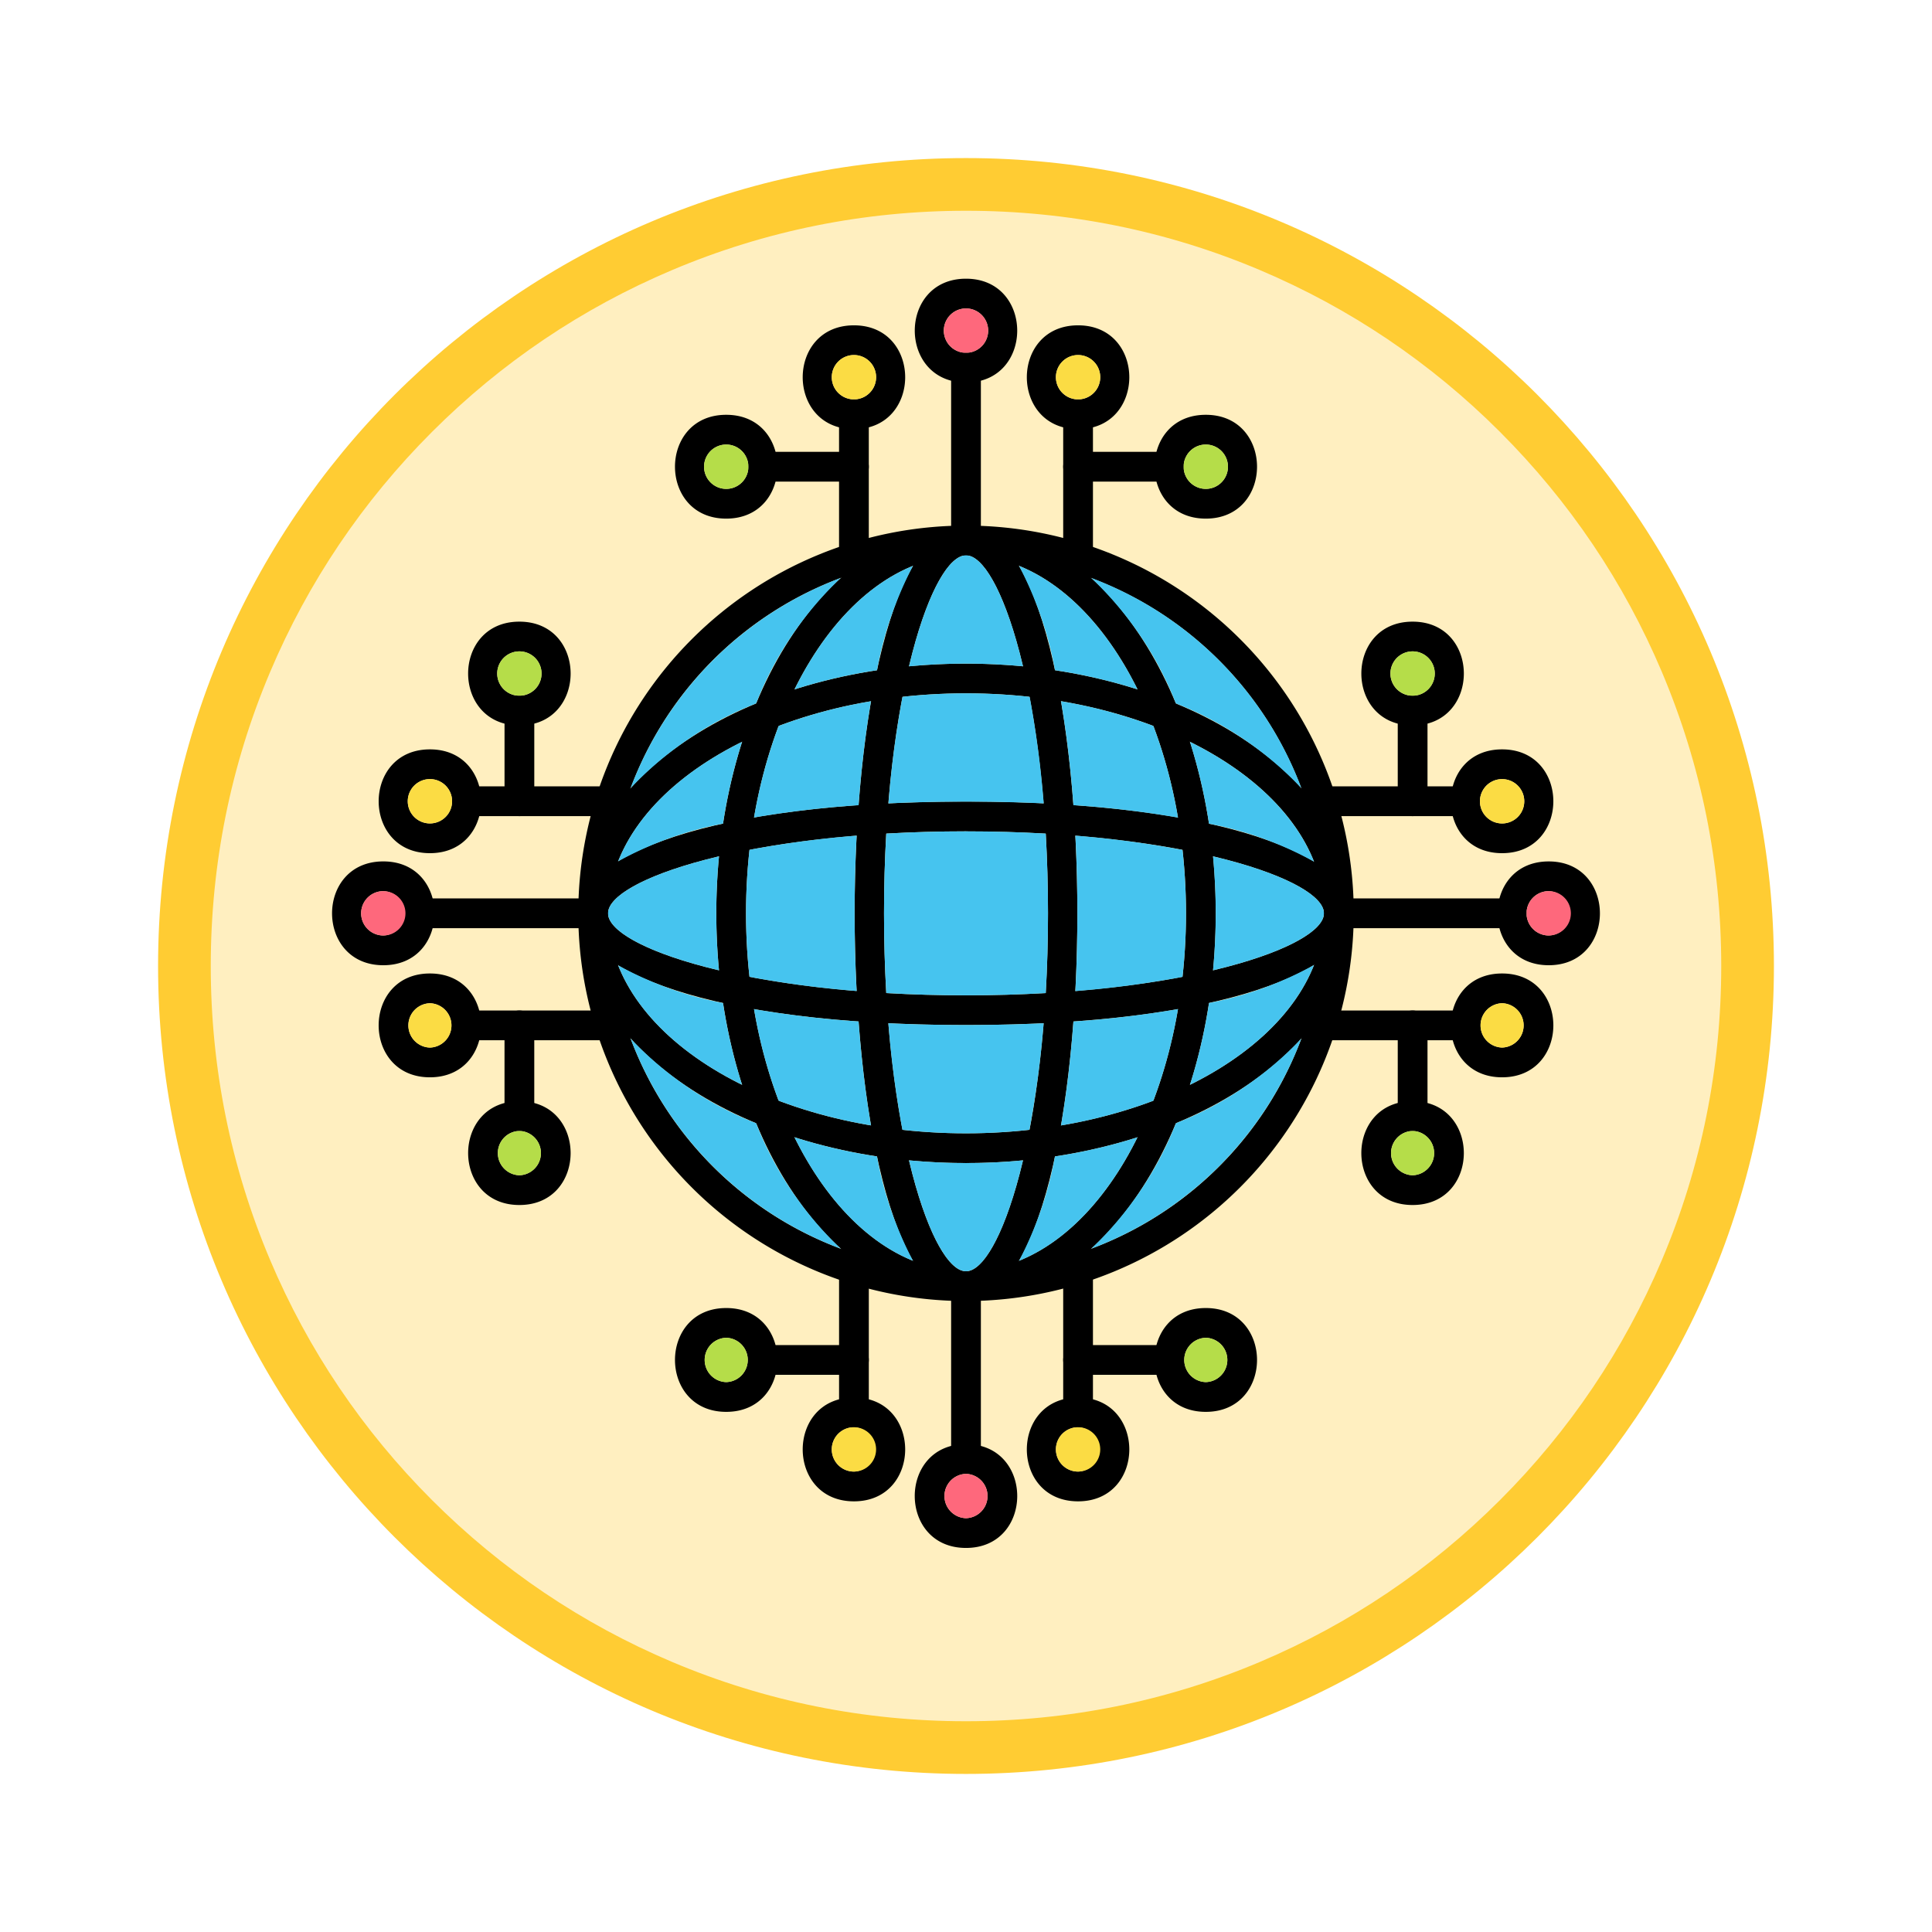 <svg xmlns="http://www.w3.org/2000/svg" xmlns:xlink="http://www.w3.org/1999/xlink" width="110" height="110" viewBox="0 0 110 110">
  <defs>
    <filter id="Trazado_982547" x="0" y="0" width="110" height="110" filterUnits="userSpaceOnUse">
      <feOffset dy="3" input="SourceAlpha"/>
      <feGaussianBlur stdDeviation="3" result="blur"/>
      <feFlood flood-opacity="0.161"/>
      <feComposite operator="in" in2="blur"/>
      <feComposite in="SourceGraphic"/>
    </filter>
  </defs>
  <g id="Grupo_1219334" data-name="Grupo 1219334" transform="translate(-799 -2709.417)">
    <g id="Grupo_1215976" data-name="Grupo 1215976" transform="translate(808 2715.417)">
      <g id="Grupo_1214724" data-name="Grupo 1214724" transform="translate(0 0)">
        <g id="Grupo_1200150" data-name="Grupo 1200150">
          <g id="Grupo_1185951" data-name="Grupo 1185951" transform="translate(0 0)">
            <g id="Grupo_1184083" data-name="Grupo 1184083">
              <g id="Grupo_1183743" data-name="Grupo 1183743">
                <g id="Grupo_1181545" data-name="Grupo 1181545">
                  <g id="Grupo_1177562" data-name="Grupo 1177562">
                    <g id="Grupo_1173147" data-name="Grupo 1173147">
                      <g id="Grupo_1163801" data-name="Grupo 1163801">
                        <g id="Grupo_1163014" data-name="Grupo 1163014">
                          <g id="Grupo_1157015" data-name="Grupo 1157015">
                            <g id="Grupo_1155792" data-name="Grupo 1155792">
                              <g id="Grupo_1154703" data-name="Grupo 1154703">
                                <g id="Grupo_1150789" data-name="Grupo 1150789">
                                  <g id="Grupo_1154212" data-name="Grupo 1154212">
                                    <g id="Grupo_1152583" data-name="Grupo 1152583">
                                      <g id="Grupo_1146973" data-name="Grupo 1146973">
                                        <g id="Grupo_1146954" data-name="Grupo 1146954">
                                          <g transform="matrix(1, 0, 0, 1, -9, -6)" filter="url(#Trazado_982547)">
                                            <g id="Trazado_982547-2" data-name="Trazado 982547" transform="translate(9 6)" fill="#ffefc0">
                                              <path d="M 46 90.5 C 39.992 90.5 34.164 89.323 28.679 87.003 C 23.38 84.762 18.621 81.553 14.534 77.466 C 10.446 73.379 7.238 68.62 4.996 63.321 C 2.676 57.836 1.5 52.008 1.5 46 C 1.5 39.992 2.676 34.164 4.996 28.679 C 7.238 23.38 10.446 18.621 14.534 14.534 C 18.621 10.446 23.38 7.238 28.679 4.996 C 34.164 2.676 39.992 1.5 46 1.5 C 52.008 1.5 57.836 2.676 63.321 4.996 C 68.62 7.238 73.379 10.446 77.466 14.534 C 81.554 18.621 84.762 23.38 87.004 28.679 C 89.324 34.164 90.5 39.992 90.5 46 C 90.5 52.008 89.324 57.836 87.004 63.321 C 84.762 68.62 81.554 73.379 77.466 77.466 C 73.379 81.553 68.62 84.762 63.321 87.003 C 57.836 89.323 52.008 90.5 46 90.5 Z" stroke="none"/>
                                              <path d="M 46 3 C 40.194 3 34.563 4.136 29.263 6.378 C 24.143 8.544 19.544 11.644 15.594 15.594 C 11.644 19.544 8.544 24.143 6.378 29.263 C 4.137 34.563 3 40.194 3 46 C 3 51.806 4.137 57.437 6.378 62.737 C 8.544 67.857 11.644 72.455 15.594 76.405 C 19.544 80.355 24.143 83.456 29.263 85.622 C 34.563 87.863 40.194 89 46 89 C 51.806 89 57.437 87.863 62.737 85.622 C 67.857 83.456 72.456 80.355 76.406 76.405 C 80.356 72.455 83.456 67.857 85.622 62.737 C 87.863 57.437 89 51.806 89 46 C 89 40.194 87.863 34.563 85.622 29.263 C 83.456 24.143 80.356 19.544 76.406 15.594 C 72.456 11.644 67.857 8.544 62.737 6.378 C 57.437 4.136 51.806 3 46 3 M 46 -7.62939453125e-06 C 71.405 -7.62939453125e-06 92 20.595 92 46 C 92 71.405 71.405 92 46 92 C 20.595 92 7.62939453125e-06 71.405 7.62939453125e-06 46 C 7.62939453125e-06 20.595 20.595 -7.62939453125e-06 46 -7.62939453125e-06 Z" stroke="none" fill="#fc3"/>
                                            </g>
                                          </g>
                                        </g>
                                      </g>
                                    </g>
                                  </g>
                                </g>
                              </g>
                            </g>
                          </g>
                        </g>
                      </g>
                    </g>
                  </g>
                </g>
              </g>
            </g>
          </g>
        </g>
      </g>
    </g>
    <g id="Layer_x0020_1" transform="translate(817.905 2725.285)">
      <path id="Trazado_1087327" data-name="Trazado 1087327" d="M22.408,44.484A22.076,22.076,0,1,1,44.484,22.408,22.1,22.1,0,0,1,22.408,44.484Zm0-42.458A20.382,20.382,0,1,0,42.789,22.408,20.405,20.405,0,0,0,22.408,2.026Z" transform="translate(13.688 13.725)" fill-rule="evenodd"/>
      <path id="Trazado_1087328" data-name="Trazado 1087328" d="M14.736,44.484C6.9,44.484.518,34.58.518,22.408S6.9.332,14.736.332s14.219,9.9,14.219,22.076S22.576,44.484,14.736,44.484Zm0-42.458c-6.906,0-12.525,9.144-12.525,20.382S7.83,42.789,14.736,42.789,27.26,33.646,27.26,22.408,21.642,2.026,14.736,2.026Z" transform="translate(21.36 13.725)" fill-rule="evenodd"/>
      <path id="Trazado_1087329" data-name="Trazado 1087329" d="M7.044,44.484c-8.454,0-8.453-44.152,0-44.152S15.5,44.484,7.044,44.484Zm0-42.458c-1.9,0-4.668,7.94-4.668,20.382S5.14,42.789,7.044,42.789s4.668-7.94,4.668-20.382S8.947,2.026,7.044,2.026Z" transform="translate(29.051 13.725)" fill-rule="evenodd"/>
      <path id="Trazado_1087330" data-name="Trazado 1087330" d="M22.408,28.955C10.236,28.955.332,22.576.332,14.736S10.235.518,22.408.518,44.484,6.9,44.484,14.736s-9.9,14.219-22.076,14.219Zm0-26.744C11.169,2.211,2.026,7.83,2.026,14.736S11.169,27.26,22.408,27.26s20.382-5.619,20.382-12.525S33.646,2.211,22.408,2.211Z" transform="translate(13.688 21.397)" fill-rule="evenodd"/>
      <path id="Trazado_1087331" data-name="Trazado 1087331" d="M22.421,13.427C-7.029,13.427-7.033.7,22.421.7,51.837.7,51.834,13.427,22.421,13.427Zm0-11.03C9.979,2.4,2.039,5.161,2.039,7.065s7.94,4.668,20.382,4.668S42.8,8.968,42.8,7.064,34.862,2.4,22.421,2.4Z" transform="translate(13.675 29.068)" fill-rule="evenodd"/>
      <path id="Trazado_1087332" data-name="Trazado 1087332" d="M6.56,1.927H1.4A.847.847,0,0,1,1.4.233H6.56A.847.847,0,0,1,6.56,1.927Z" transform="translate(23.155 9.625)" fill-rule="evenodd"/>
      <path id="Trazado_1087333" data-name="Trazado 1087333" d="M3.379,6.094c-3.889,0-3.89-5.911,0-5.911S7.269,6.094,3.379,6.094Zm0-4.217a1.262,1.262,0,0,0,0,2.524,1.262,1.262,0,0,0,0-2.524Z" transform="translate(19.064 7.566)" fill-rule="evenodd"/>
      <path id="Trazado_1087334" data-name="Trazado 1087334" d="M6.983,1.927H1.82a.847.847,0,0,1,0-1.694H6.983A.847.847,0,0,1,6.983,1.927Z" transform="translate(40.656 9.625)" fill-rule="evenodd"/>
      <path id="Trazado_1087335" data-name="Trazado 1087335" d="M4.024,6.094c-3.89,0-3.889-5.911,0-5.911S7.914,6.094,4.024,6.094Zm0-4.217a1.262,1.262,0,0,0,0,2.524,1.262,1.262,0,0,0,0-2.524Z" transform="translate(45.724 7.566)" fill-rule="evenodd"/>
      <path id="Trazado_1087336" data-name="Trazado 1087336" d="M1.68,11.623a.847.847,0,0,1-.847-.847V.936a.847.847,0,0,1,1.694,0v9.839a.847.847,0,0,1-.847.847Z" transform="translate(34.415 4.128)" fill-rule="evenodd"/>
      <path id="Trazado_1087337" data-name="Trazado 1087337" d="M14.291,9.993a.847.847,0,0,1-.847-.847V1a.847.847,0,0,1,1.694,0V9.147a.847.847,0,0,1-.847.846ZM1.529,9.973a.847.847,0,0,1-.847-.847V1A.847.847,0,0,1,2.376,1V9.126A.846.846,0,0,1,1.529,9.973Z" transform="translate(28.185 6.719)" fill-rule="evenodd"/>
      <path id="Trazado_1087338" data-name="Trazado 1087338" d="M3.551,5.974c-3.89,0-3.889-5.911,0-5.911S7.441,5.974,3.551,5.974Zm0-4.218a1.262,1.262,0,0,0,0,2.524A1.262,1.262,0,0,0,3.551,1.756Z" transform="translate(26.164 2.592)" fill-rule="evenodd"/>
      <path id="Trazado_1087339" data-name="Trazado 1087339" d="M3.852,5.974c-3.89,0-3.889-5.911,0-5.911S7.742,5.974,3.852,5.974Zm0-4.218a1.262,1.262,0,0,0,0,2.524A1.262,1.262,0,0,0,3.852,1.756Z" transform="translate(38.624 2.592)" fill-rule="evenodd"/>
      <path id="Trazado_1087340" data-name="Trazado 1087340" d="M3.7,5.911C-.188,5.911-.187,0,3.7,0S7.592,5.911,3.7,5.911Zm0-4.217a1.262,1.262,0,0,0,0,2.524,1.262,1.262,0,0,0,0-2.524Z" transform="translate(32.394 0)" fill-rule="evenodd"/>
      <path id="Trazado_1087341" data-name="Trazado 1087341" d="M2.281,7.407a.847.847,0,0,1-.847-.847V1.4a.847.847,0,0,1,1.694,0V6.56A.847.847,0,0,1,2.281,7.407Z" transform="translate(59.243 23.192)" fill-rule="evenodd"/>
      <path id="Trazado_1087342" data-name="Trazado 1087342" d="M4.3,6.371c-3.89,0-3.89-5.91,0-5.91S8.192,6.371,4.3,6.371Zm0-4.217a1.262,1.262,0,0,0,0,2.524A1.262,1.262,0,0,0,4.3,2.154Z" transform="translate(57.222 19.065)" fill-rule="evenodd"/>
      <path id="Trazado_1087343" data-name="Trazado 1087343" d="M2.281,7.83a.847.847,0,0,1-.847-.847V1.82a.847.847,0,0,1,1.694,0V6.983A.847.847,0,0,1,2.281,7.83Z" transform="translate(59.243 40.693)" fill-rule="evenodd"/>
      <path id="Trazado_1087344" data-name="Trazado 1087344" d="M4.3,7.017c-3.889,0-3.89-5.911,0-5.911S8.193,7.017,4.3,7.017ZM4.3,2.8a1.262,1.262,0,0,0,0,2.523A1.262,1.262,0,0,0,4.3,2.8Z" transform="translate(57.221 45.723)" fill-rule="evenodd"/>
      <path id="Trazado_1087345" data-name="Trazado 1087345" d="M12.01,2.527H2.171a.847.847,0,0,1,0-1.694H12.01A.847.847,0,0,1,12.01,2.527Z" transform="translate(55.153 34.452)" fill-rule="evenodd"/>
      <path id="Trazado_1087346" data-name="Trazado 1087346" d="M10.3,15.138H2.148a.847.847,0,0,1,0-1.694H10.3A.847.847,0,0,1,10.3,15.138Zm0-12.761H2.169a.847.847,0,0,1,0-1.694H10.3A.847.847,0,0,1,10.3,2.376Z" transform="translate(54.213 28.222)" fill-rule="evenodd"/>
      <path id="Trazado_1087347" data-name="Trazado 1087347" d="M4.423,6.543c-3.89,0-3.89-5.91,0-5.91s3.891,5.91,0,5.91Zm0-4.217a1.262,1.262,0,0,0,0,2.524A1.262,1.262,0,0,0,4.423,2.326Z" transform="translate(62.195 26.165)" fill-rule="evenodd"/>
      <path id="Trazado_1087348" data-name="Trazado 1087348" d="M4.423,6.845c-3.89,0-3.891-5.911,0-5.911S8.314,6.845,4.423,6.845Zm0-4.217a1.262,1.262,0,0,0,0,2.523A1.262,1.262,0,0,0,4.423,2.628Z" transform="translate(62.195 38.624)" fill-rule="evenodd"/>
      <path id="Trazado_1087349" data-name="Trazado 1087349" d="M4.485,6.694C.6,6.694.6.784,4.485.784S8.375,6.694,4.485,6.694Zm0-4.218A1.262,1.262,0,0,0,4.485,5,1.262,1.262,0,0,0,4.485,2.477Z" transform="translate(64.787 32.394)" fill-rule="evenodd"/>
      <path id="Trazado_1087350" data-name="Trazado 1087350" d="M6.983,3.128H1.82a.847.847,0,0,1,0-1.694H6.983A.847.847,0,0,1,6.983,3.128Z" transform="translate(40.656 59.281)" fill-rule="evenodd"/>
      <path id="Trazado_1087351" data-name="Trazado 1087351" d="M4.024,7.295c-3.89,0-3.889-5.911,0-5.911S7.914,7.295,4.024,7.295Zm0-4.217a1.262,1.262,0,0,0,0,2.523A1.262,1.262,0,0,0,4.024,3.078Z" transform="translate(45.724 57.222)" fill-rule="evenodd"/>
      <path id="Trazado_1087352" data-name="Trazado 1087352" d="M6.56,3.127H1.4a.847.847,0,0,1,0-1.694H6.56A.847.847,0,0,1,6.56,3.127Z" transform="translate(23.155 59.281)" fill-rule="evenodd"/>
      <path id="Trazado_1087353" data-name="Trazado 1087353" d="M3.379,7.295c-3.889,0-3.89-5.911,0-5.911S7.269,7.295,3.379,7.295Zm0-4.217a1.262,1.262,0,0,0,0,2.523A1.262,1.262,0,0,0,3.379,3.078Z" transform="translate(19.064 57.222)" fill-rule="evenodd"/>
      <path id="Trazado_1087354" data-name="Trazado 1087354" d="M1.68,12.857a.847.847,0,0,1-.847-.847V2.171a.847.847,0,0,1,1.694,0V12.01a.847.847,0,0,1-.847.847Z" transform="translate(34.415 55.191)" fill-rule="evenodd"/>
      <path id="Trazado_1087355" data-name="Trazado 1087355" d="M14.291,11.142a.848.848,0,0,1-.847-.847V2.169a.847.847,0,0,1,1.694,0V10.3a.848.848,0,0,1-.847.847Zm-12.762,0A.848.848,0,0,1,.683,10.3V2.148a.847.847,0,0,1,1.694,0V10.3A.847.847,0,0,1,1.529,11.142Z" transform="translate(28.185 54.251)" fill-rule="evenodd"/>
      <path id="Trazado_1087356" data-name="Trazado 1087356" d="M3.852,7.416c-3.89,0-3.889-5.912,0-5.912S7.742,7.416,3.852,7.416Zm0-4.218a1.262,1.262,0,0,0,0,2.524A1.262,1.262,0,0,0,3.852,3.2Z" transform="translate(38.624 62.196)" fill-rule="evenodd"/>
      <path id="Trazado_1087357" data-name="Trazado 1087357" d="M3.551,7.416c-3.89,0-3.889-5.912,0-5.912S7.441,7.416,3.551,7.416Zm0-4.218a1.262,1.262,0,0,0,0,2.524A1.262,1.262,0,0,0,3.551,3.2Z" transform="translate(26.164 62.196)" fill-rule="evenodd"/>
      <path id="Trazado_1087358" data-name="Trazado 1087358" d="M3.7,7.478c-3.889,0-3.89-5.911,0-5.911S7.592,7.478,3.7,7.478Zm0-4.217a1.262,1.262,0,0,0,0,2.523A1.262,1.262,0,0,0,3.7,3.261Z" transform="translate(32.394 64.787)" fill-rule="evenodd"/>
      <path id="Trazado_1087359" data-name="Trazado 1087359" d="M1.08,7.83a.847.847,0,0,1-.847-.847V1.82a.847.847,0,0,1,1.694,0V6.983a.847.847,0,0,1-.847.847Z" transform="translate(9.587 40.693)" fill-rule="evenodd"/>
      <path id="Trazado_1087360" data-name="Trazado 1087360" d="M3.1,7.017c-3.889,0-3.89-5.911,0-5.911S6.991,7.017,3.1,7.017ZM3.1,2.8a1.262,1.262,0,0,0,0,2.523A1.262,1.262,0,0,0,3.1,2.8Z" transform="translate(7.566 45.723)" fill-rule="evenodd"/>
      <path id="Trazado_1087361" data-name="Trazado 1087361" d="M1.08,7.407A.847.847,0,0,1,.233,6.56V1.4a.847.847,0,0,1,1.694,0V6.56a.847.847,0,0,1-.847.847Z" transform="translate(9.588 23.192)" fill-rule="evenodd"/>
      <path id="Trazado_1087362" data-name="Trazado 1087362" d="M3.1,6.371c-3.89,0-3.891-5.91,0-5.91S6.991,6.371,3.1,6.371Zm0-4.217a1.262,1.262,0,0,0,0,2.524A1.262,1.262,0,0,0,3.1,2.154Z" transform="translate(7.566 19.065)" fill-rule="evenodd"/>
      <path id="Trazado_1087363" data-name="Trazado 1087363" d="M10.776,2.527H.936a.847.847,0,0,1,0-1.694h9.839A.847.847,0,0,1,10.776,2.527Z" transform="translate(4.091 34.452)" fill-rule="evenodd"/>
      <path id="Trazado_1087364" data-name="Trazado 1087364" d="M9.126,15.138H1a.847.847,0,0,1,0-1.694H9.126A.847.847,0,0,1,9.126,15.138Zm.02-12.761H1A.847.847,0,0,1,1,.683H9.147a.847.847,0,0,1,0,1.694Z" transform="translate(6.682 28.222)" fill-rule="evenodd"/>
      <path id="Trazado_1087365" data-name="Trazado 1087365" d="M2.981,6.845c-3.89,0-3.891-5.911,0-5.911S6.871,6.845,2.981,6.845Zm0-4.217a1.262,1.262,0,0,0,0,2.523A1.262,1.262,0,0,0,2.981,2.628Z" transform="translate(2.591 38.624)" fill-rule="evenodd"/>
      <path id="Trazado_1087366" data-name="Trazado 1087366" d="M2.981,6.543c-3.89,0-3.891-5.91,0-5.91s3.889,5.91,0,5.91Zm0-4.217a1.262,1.262,0,0,0,0,2.524A1.262,1.262,0,0,0,2.981,2.326Z" transform="translate(2.592 26.165)" fill-rule="evenodd"/>
      <path id="Trazado_1087367" data-name="Trazado 1087367" d="M2.919,6.694c-3.89,0-3.891-5.911,0-5.911S6.808,6.694,2.919,6.694Zm0-4.218A1.262,1.262,0,0,0,2.919,5,1.262,1.262,0,0,0,2.919,2.477Z" transform="translate(0 32.394)" fill-rule="evenodd"/>
      <path id="Trazado_1087368" data-name="Trazado 1087368" d="M1.469,1.146a1.262,1.262,0,0,0,0,2.523A1.262,1.262,0,0,0,1.469,1.146Z" transform="translate(9.198 47.378)" fill="#b5dd49" fill-rule="evenodd"/>
      <path id="Trazado_1087369" data-name="Trazado 1087369" d="M1.349,3.5a1.262,1.262,0,0,0,0-2.523A1.262,1.262,0,0,0,1.349,3.5Z" transform="translate(4.224 40.278)" fill="#fbdc44" fill-rule="evenodd"/>
      <path id="Trazado_1087370" data-name="Trazado 1087370" d="M1.286,3.348a1.262,1.262,0,0,0,0-2.524A1.262,1.262,0,0,0,1.286,3.348Z" transform="translate(1.632 34.047)" fill="#fe687c" fill-rule="evenodd"/>
      <path id="Trazado_1087371" data-name="Trazado 1087371" d="M1.349.673a1.262,1.262,0,0,0,0,2.524A1.262,1.262,0,0,0,1.349.673Z" transform="translate(4.224 27.817)" fill="#fbdc44" fill-rule="evenodd"/>
      <path id="Trazado_1087372" data-name="Trazado 1087372" d="M1.469.5a1.262,1.262,0,0,0,0,2.524A1.262,1.262,0,0,0,1.469.5Z" transform="translate(9.198 20.718)" fill="#b5dd49" fill-rule="evenodd"/>
      <path id="Trazado_1087373" data-name="Trazado 1087373" d="M1.747.223a1.262,1.262,0,0,0,0,2.524A1.262,1.262,0,0,0,1.747.223Z" transform="translate(20.696 9.22)" fill="#b5dd49" fill-rule="evenodd"/>
      <path id="Trazado_1087374" data-name="Trazado 1087374" d="M1.919.1a1.262,1.262,0,0,0,0,2.524A1.262,1.262,0,0,0,1.919.1Z" transform="translate(27.796 4.245)" fill="#fbdc44" fill-rule="evenodd"/>
      <path id="Trazado_1087375" data-name="Trazado 1087375" d="M2.07.04a1.262,1.262,0,0,0,0,2.524A1.262,1.262,0,0,0,2.07.04Z" transform="translate(34.026 1.654)" fill="#fe687c" fill-rule="evenodd"/>
      <path id="Trazado_1087376" data-name="Trazado 1087376" d="M2.22.1a1.262,1.262,0,0,0,0,2.524A1.262,1.262,0,0,0,2.22.1Z" transform="translate(40.256 4.245)" fill="#fbdc44" fill-rule="evenodd"/>
      <path id="Trazado_1087377" data-name="Trazado 1087377" d="M2.391.223a1.262,1.262,0,0,0,0,2.524A1.262,1.262,0,0,0,2.391.223Z" transform="translate(47.356 9.22)" fill="#b5dd49" fill-rule="evenodd"/>
      <path id="Trazado_1087378" data-name="Trazado 1087378" d="M2.67,1.146a1.262,1.262,0,0,0,0,2.523A1.262,1.262,0,0,0,2.67,1.146Z" transform="translate(58.854 47.378)" fill="#b5dd49" fill-rule="evenodd"/>
      <path id="Trazado_1087379" data-name="Trazado 1087379" d="M2.791.974a1.262,1.262,0,0,0,0,2.523A1.262,1.262,0,0,0,2.791.974Z" transform="translate(63.827 40.278)" fill="#fbdc44" fill-rule="evenodd"/>
      <path id="Trazado_1087380" data-name="Trazado 1087380" d="M2.853.824a1.262,1.262,0,0,0,0,2.524A1.262,1.262,0,0,0,2.853.824Z" transform="translate(66.419 34.047)" fill="#fe687c" fill-rule="evenodd"/>
      <path id="Trazado_1087381" data-name="Trazado 1087381" d="M2.791,3.2a1.262,1.262,0,0,0,0-2.524A1.262,1.262,0,0,0,2.791,3.2Z" transform="translate(63.827 27.817)" fill="#fbdc44" fill-rule="evenodd"/>
      <path id="Trazado_1087382" data-name="Trazado 1087382" d="M2.67,3.025A1.262,1.262,0,0,0,2.67.5,1.262,1.262,0,0,0,2.67,3.025Z" transform="translate(58.854 20.718)" fill="#b5dd49" fill-rule="evenodd"/>
      <path id="Trazado_1087383" data-name="Trazado 1087383" d="M2.392,3.947a1.262,1.262,0,0,0,0-2.523A1.262,1.262,0,0,0,2.392,3.947Z" transform="translate(47.356 58.876)" fill="#b5dd49" fill-rule="evenodd"/>
      <path id="Trazado_1087384" data-name="Trazado 1087384" d="M2.22,4.068a1.262,1.262,0,0,0,0-2.524A1.262,1.262,0,0,0,2.22,4.068Z" transform="translate(40.256 63.849)" fill="#fbdc44" fill-rule="evenodd"/>
      <path id="Trazado_1087385" data-name="Trazado 1087385" d="M2.07,4.13a1.262,1.262,0,0,0,0-2.523A1.262,1.262,0,0,0,2.07,4.13Z" transform="translate(34.026 66.442)" fill="#fe687c" fill-rule="evenodd"/>
      <path id="Trazado_1087386" data-name="Trazado 1087386" d="M1.919,4.068a1.262,1.262,0,0,0,0-2.524A1.262,1.262,0,0,0,1.919,4.068Z" transform="translate(27.795 63.849)" fill="#fbdc44" fill-rule="evenodd"/>
      <path id="Trazado_1087387" data-name="Trazado 1087387" d="M1.747,3.947a1.262,1.262,0,0,0,0-2.523A1.262,1.262,0,0,0,1.747,3.947Z" transform="translate(20.696 58.876)" fill="#b5dd49" fill-rule="evenodd"/>
      <g id="Grupo_1219333" data-name="Grupo 1219333" transform="translate(15.713 15.751)">
        <path id="Trazado_1087388" data-name="Trazado 1087388" d="M5.844,7.548a19.878,19.878,0,0,1,7.145,4.821A20.49,20.49,0,0,0,1.022.4,19.878,19.878,0,0,1,5.844,7.548Z" transform="translate(26.489 0.884)" fill="#46c4ef" fill-rule="evenodd"/>
        <path id="Trazado_1087389" data-name="Trazado 1087389" d="M8.217,7.445C7.143,4.714,4.61,2.33,1.154.623A30.563,30.563,0,0,1,2.239,5.285a20.175,20.175,0,0,1,5.978,2.16Z" transform="translate(31.978 9.995)" fill="#46c4ef" fill-rule="evenodd"/>
        <path id="Trazado_1087390" data-name="Trazado 1087390" d="M7.5,4.022C7.5,3,5.22,1.733,1.185.777c.1,1.059.153,2.143.153,3.245s-.052,2.186-.153,3.245C5.22,6.31,7.5,5.042,7.5,4.022Z" transform="translate(33.262 16.36)" fill="#46c4ef" fill-rule="evenodd"/>
        <path id="Trazado_1087391" data-name="Trazado 1087391" d="M8.217.923a20.177,20.177,0,0,1-5.978,2.16A30.558,30.558,0,0,1,1.154,7.744C4.609,6.037,7.143,3.653,8.217.923Z" transform="translate(31.979 22.402)" fill="#46c4ef" fill-rule="evenodd"/>
        <path id="Trazado_1087392" data-name="Trazado 1087392" d="M12.988,1.022A19.878,19.878,0,0,1,5.843,5.843a19.88,19.88,0,0,1-4.821,7.145A20.49,20.49,0,0,0,12.988,1.022Z" transform="translate(26.49 26.49)" fill="#46c4ef" fill-rule="evenodd"/>
        <path id="Trazado_1087393" data-name="Trazado 1087393" d="M.925,8.187C3.623,7.1,5.979,4.578,7.67,1.154a30.592,30.592,0,0,1-4.7,1.09A20.976,20.976,0,0,1,.925,8.187Z" transform="translate(22.476 31.979)" fill="#46c4ef" fill-rule="evenodd"/>
        <path id="Trazado_1087394" data-name="Trazado 1087394" d="M.981,7.606A28.118,28.118,0,0,0,6.241,6.2,28.081,28.081,0,0,0,7.642.982a58.146,58.146,0,0,1-5.953.706C1.534,3.767,1.3,5.768.981,7.606Z" transform="translate(24.809 24.853)" fill="#46c4ef" fill-rule="evenodd"/>
        <path id="Trazado_1087395" data-name="Trazado 1087395" d="M1,9.6a57.42,57.42,0,0,0,6.1-.807,32.955,32.955,0,0,0,.2-3.617,32.945,32.945,0,0,0-.2-3.616A57.426,57.426,0,0,0,1,.749,85.463,85.463,0,0,1,1,9.6Z" transform="translate(25.608 15.21)" fill="#46c4ef" fill-rule="evenodd"/>
        <path id="Trazado_1087396" data-name="Trazado 1087396" d="M1.689,6.487a58.2,58.2,0,0,1,5.953.706,28.087,28.087,0,0,0-1.4-5.216A28.112,28.112,0,0,0,.981.568c.317,1.839.553,3.839.708,5.919Z" transform="translate(24.809 7.737)" fill="#46c4ef" fill-rule="evenodd"/>
        <path id="Trazado_1087397" data-name="Trazado 1087397" d="M2.975,6.33a30.6,30.6,0,0,1,4.7,1.09C5.98,4,3.624,1.477.925.386A20.973,20.973,0,0,1,2.975,6.33Z" transform="translate(22.475 0.212)" fill="#46c4ef" fill-rule="evenodd"/>
        <path id="Trazado_1087398" data-name="Trazado 1087398" d="M7.268,6.689C6.311,2.654,5.042.372,4.022.372S1.734,2.654.777,6.689c1.059-.1,2.143-.153,3.245-.153s2.186.052,3.245.153Z" transform="translate(16.36 -0.372)" fill="#46c4ef" fill-rule="evenodd"/>
        <path id="Trazado_1087399" data-name="Trazado 1087399" d="M8.786.755a33.222,33.222,0,0,0-7.233,0,57.372,57.372,0,0,0-.8,6.069q2.087-.1,4.421-.1t4.421.1a57.375,57.375,0,0,0-.8-6.069Z" transform="translate(15.212 7.3)" fill="#46c4ef" fill-rule="evenodd"/>
        <path id="Trazado_1087400" data-name="Trazado 1087400" d="M9.952.871C8.517.788,7,.743,5.411.743S2.306.788.871.871C.788,2.306.743,3.822.743,5.411S.788,8.516.871,9.951c1.435.083,2.951.128,4.541.128s3.105-.045,4.541-.128c.083-1.435.128-2.951.128-4.541S10.035,2.306,9.952.871Z" transform="translate(14.971 14.971)" fill="#46c4ef" fill-rule="evenodd"/>
        <path id="Trazado_1087401" data-name="Trazado 1087401" d="M9.591,1Q7.5,1.1,5.17,1.1T.749,1a57.412,57.412,0,0,0,.8,6.068,32.955,32.955,0,0,0,3.617.2,32.949,32.949,0,0,0,3.616-.2A57.365,57.365,0,0,0,9.591,1Z" transform="translate(15.212 25.64)" fill="#46c4ef" fill-rule="evenodd"/>
        <path id="Trazado_1087402" data-name="Trazado 1087402" d="M7.268,1.185c-1.059.1-2.143.153-3.245.153S1.836,1.286.777,1.185C1.734,5.22,3,7.5,4.022,7.5S6.311,5.22,7.268,1.185Z" transform="translate(16.36 33.262)" fill="#46c4ef" fill-rule="evenodd"/>
        <path id="Trazado_1087403" data-name="Trazado 1087403" d="M7.369,8.187a20.973,20.973,0,0,1-2.05-5.943,30.575,30.575,0,0,1-4.7-1.09C2.314,4.578,4.67,7.1,7.369,8.187Z" transform="translate(9.995 31.978)" fill="#46c4ef" fill-rule="evenodd"/>
        <path id="Trazado_1087404" data-name="Trazado 1087404" d="M1.969,6.195A28.111,28.111,0,0,0,7.229,7.6c-.317-1.839-.553-3.839-.708-5.918A58.422,58.422,0,0,1,.568.982,28.1,28.1,0,0,0,1.969,6.2Z" transform="translate(7.745 24.855)" fill="#46c4ef" fill-rule="evenodd"/>
        <path id="Trazado_1087405" data-name="Trazado 1087405" d="M.755,8.789a57.478,57.478,0,0,0,6.1.807,85.467,85.467,0,0,1,0-8.847,57.382,57.382,0,0,0-6.1.807,33.222,33.222,0,0,0,0,7.233Z" transform="translate(7.3 15.21)" fill="#46c4ef" fill-rule="evenodd"/>
        <path id="Trazado_1087406" data-name="Trazado 1087406" d="M.568,7.19a58.411,58.411,0,0,1,5.953-.7c.155-2.08.391-4.08.708-5.919A28.129,28.129,0,0,0,1.969,1.977,28.091,28.091,0,0,0,.568,7.19Z" transform="translate(7.745 7.737)" fill="#46c4ef" fill-rule="evenodd"/>
        <path id="Trazado_1087407" data-name="Trazado 1087407" d="M.623,7.42a30.6,30.6,0,0,1,4.7-1.09A20.983,20.983,0,0,1,7.37.386C4.671,1.477,2.314,4,.623,7.42Z" transform="translate(9.995 0.212)" fill="#46c4ef" fill-rule="evenodd"/>
        <path id="Trazado_1087408" data-name="Trazado 1087408" d="M6.358,5.281A30.56,30.56,0,0,1,7.442.623C3.994,2.326,1.464,4.7.386,7.426A20.35,20.35,0,0,1,6.358,5.281Z" transform="translate(0.19 9.995)" fill="#46c4ef" fill-rule="evenodd"/>
        <path id="Trazado_1087409" data-name="Trazado 1087409" d="M.4,12.37A19.874,19.874,0,0,1,7.548,7.548,19.877,19.877,0,0,1,12.37.4,20.491,20.491,0,0,0,.4,12.37Z" transform="translate(0.884 0.884)" fill="#46c4ef" fill-rule="evenodd"/>
        <path id="Trazado_1087410" data-name="Trazado 1087410" d="M6.689.777C2.654,1.734.372,3,.372,4.022S2.654,6.311,6.689,7.268c-.1-1.06-.153-2.143-.153-3.246S6.588,1.836,6.689.777Z" transform="translate(-0.372 16.36)" fill="#46c4ef" fill-rule="evenodd"/>
        <path id="Trazado_1087411" data-name="Trazado 1087411" d="M6.358,3.068A20.356,20.356,0,0,1,.386.923c1.078,2.722,3.609,5.1,7.056,6.8A30.554,30.554,0,0,1,6.358,3.068Z" transform="translate(0.19 22.421)" fill="#46c4ef" fill-rule="evenodd"/>
        <path id="Trazado_1087412" data-name="Trazado 1087412" d="M7.548,5.844A19.876,19.876,0,0,1,.4,1.022,20.491,20.491,0,0,0,12.369,12.989,19.876,19.876,0,0,1,7.548,5.844Z" transform="translate(0.884 26.489)" fill="#46c4ef" fill-rule="evenodd"/>
      </g>
    </g>
  </g>
</svg>

